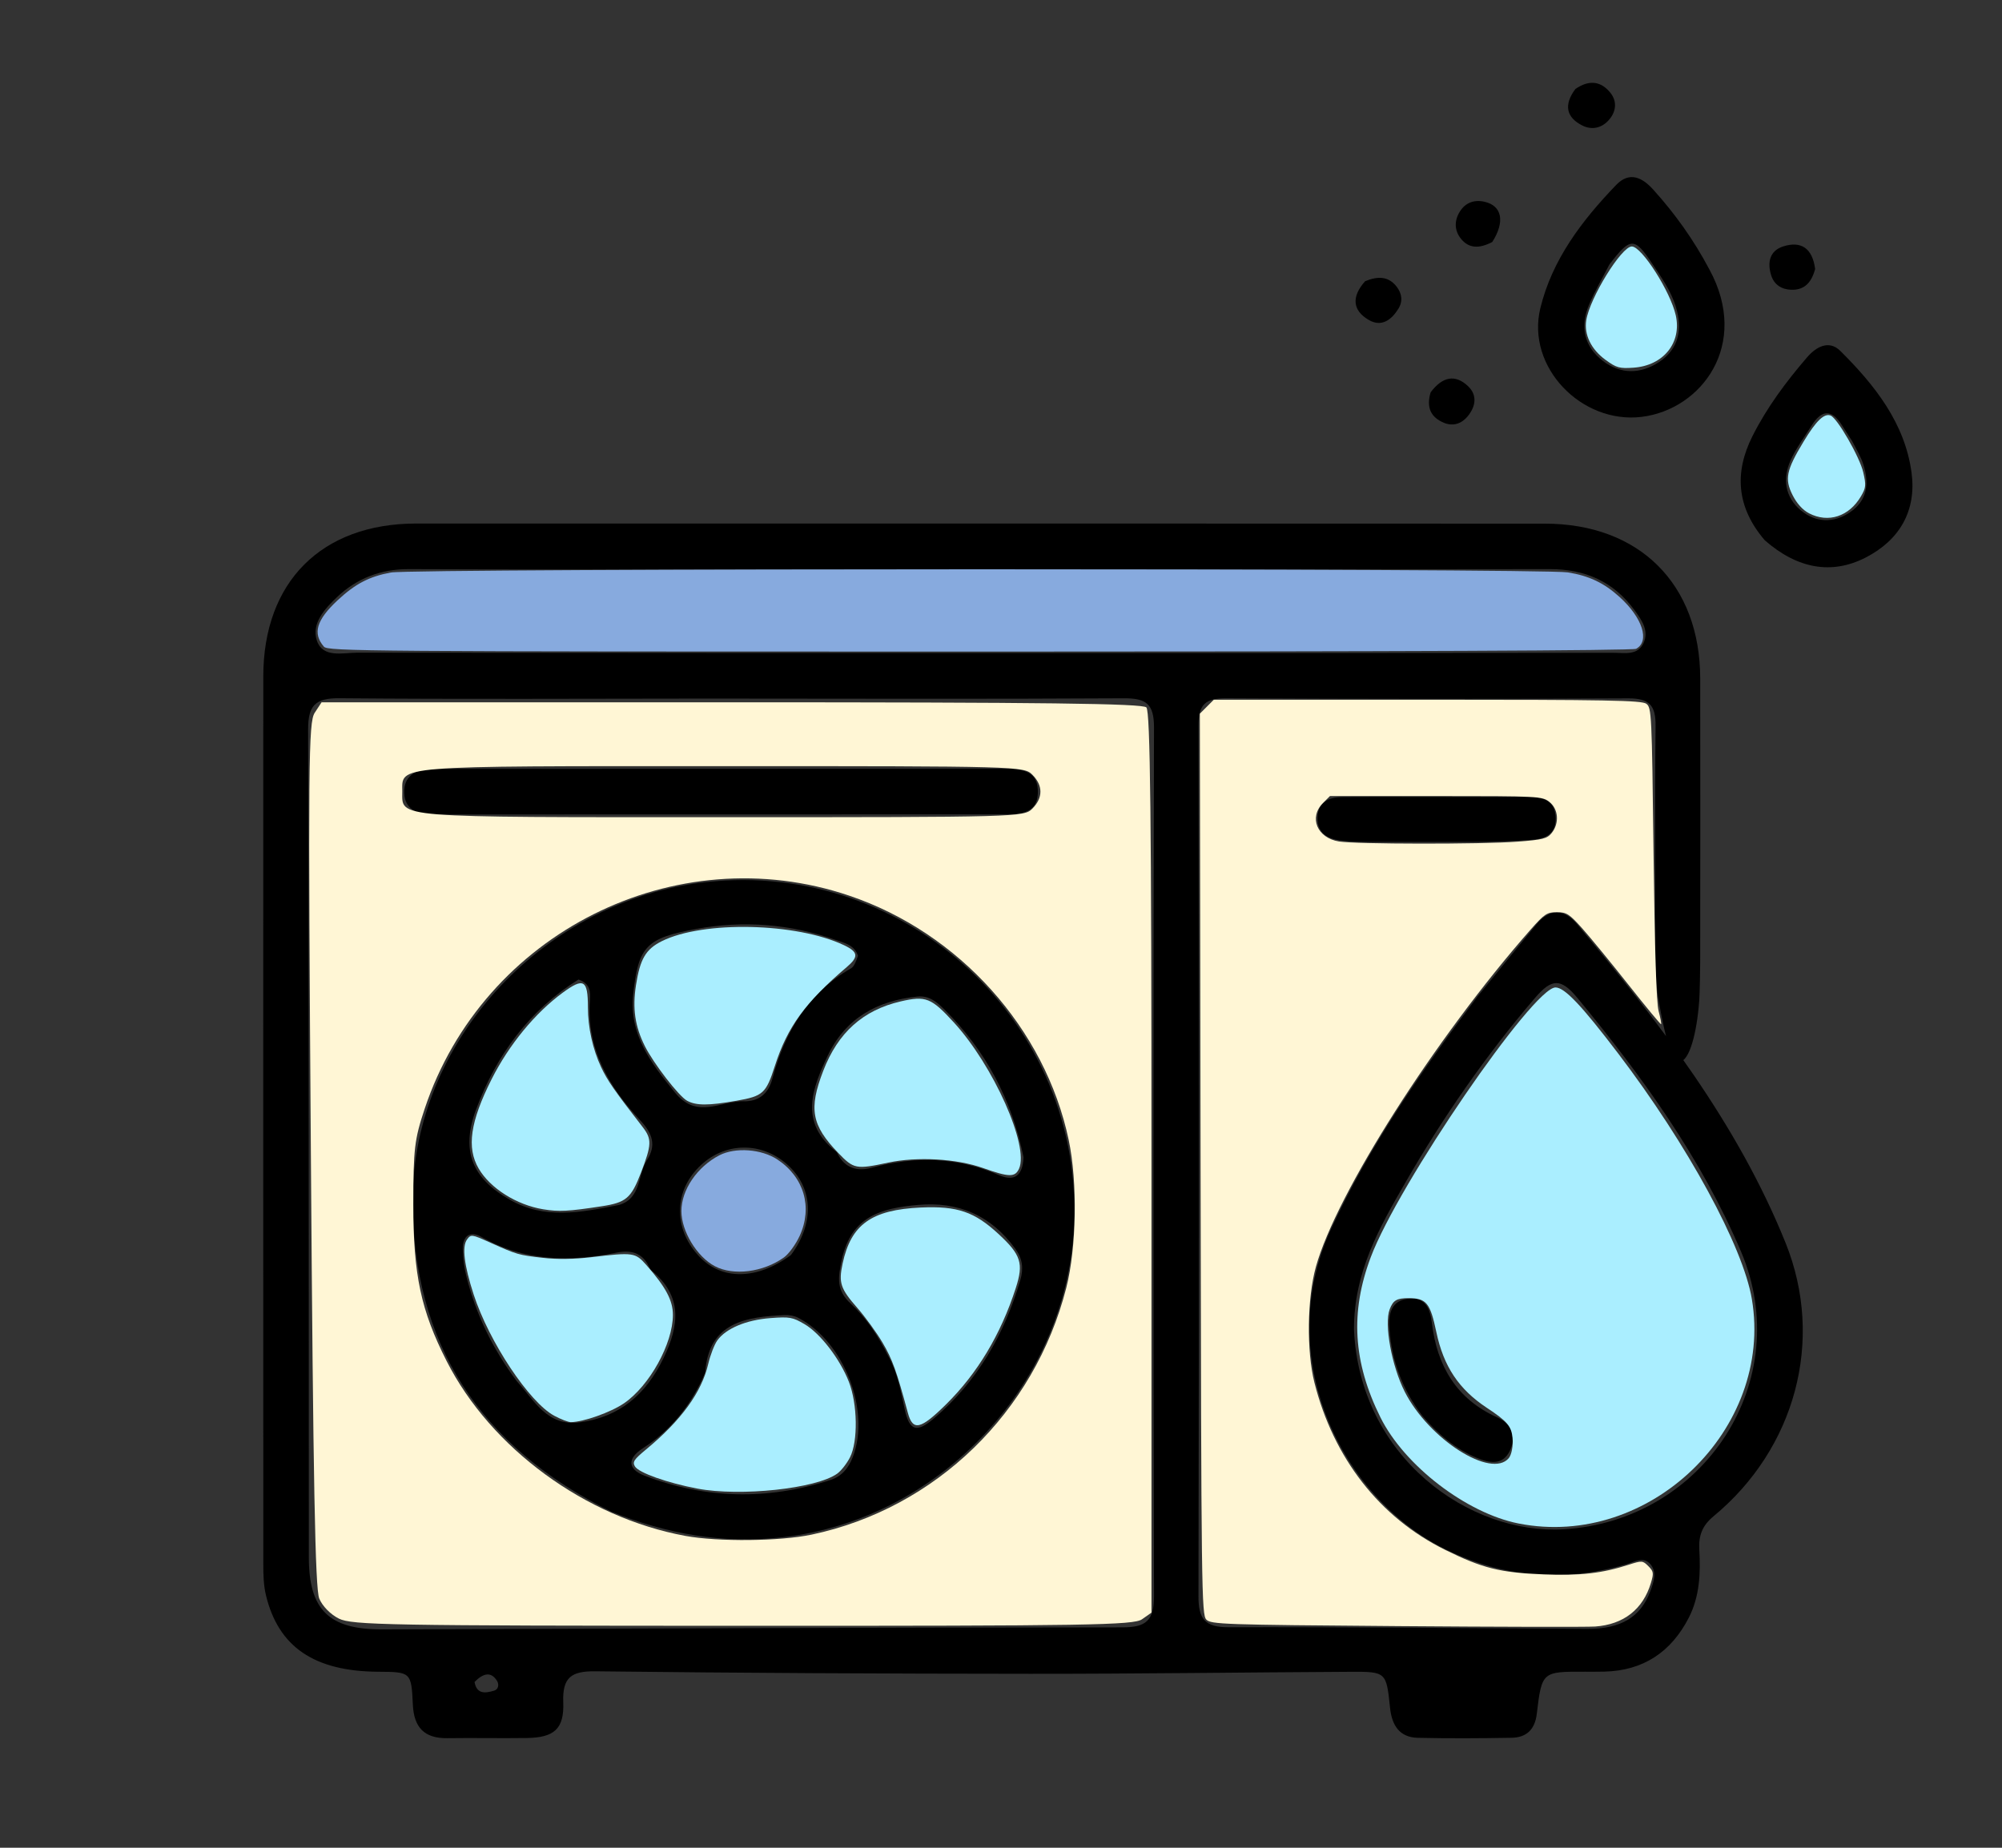 <?xml version="1.0" encoding="UTF-8" standalone="no"?>
<svg
   version="1.1"
   id="Layer_1"
   x="0px"
   y="0px"
   width="100%"
   viewBox="0 0 416 384"
   enable-background="new 0 0 416 384"
   xml:space="preserve"
   sodipodi:docname="file (1).svg"
   inkscape:version="1.4.2 (ebf0e940, 2025-05-08)"
   xmlns:inkscape="http://www.inkscape.org/namespaces/inkscape"
   xmlns:sodipodi="http://sodipodi.sourceforge.net/DTD/sodipodi-0.dtd"
   xmlns="http://www.w3.org/2000/svg"
   xmlns:svg="http://www.w3.org/2000/svg"><rect x="0" y="0" width="416" height="384" fill="#333333" stroke="none"/><defs
   id="defs12" /><sodipodi:namedview
   id="namedview12"
   pagecolor="#ffffff"
   bordercolor="#000000"
   borderopacity="0.25"
   inkscape:showpageshadow="2"
   inkscape:pageopacity="0.0"
   inkscape:pagecheckerboard="0"
   inkscape:deskcolor="#d1d1d1"
   inkscape:zoom="1.6985615"
   inkscape:cx="242.26383"
   inkscape:cy="214.29899"
   inkscape:window-width="1632"
   inkscape:window-height="881"
   inkscape:window-x="0"
   inkscape:window-y="31"
   inkscape:window-maximized="0"
   inkscape:current-layer="Layer_1" />
<path
   fill="#000000"
   opacity="1"
   stroke="none"
   d="m 307.043,207.071 c 4.221,-5.184 8.2,-10.108 12.232,-14.987 2.762,-3.342 5.772,-3.188 8.42,-0.023 17.041,20.372 33.303,41.339 43.331,66.225 8.175,20.289 1.988,42.81 -14.975,56.831 -2.372,1.961 -3.116,4.07 -2.949,6.915 0.285,4.864 0.087,9.729 -2.186,14.16 -3.641,7.099 -9.438,11.017 -17.551,11.203 -1.333,0.031 -2.666,0.025 -4,0.02 -8.932,-0.029 -8.981,-0.036 -10.038,8.793 -0.384,3.204 -2.13,4.88 -5.207,4.936 -6.497,0.117 -13,0.15 -19.496,0.009 -3.889,-0.084 -5.414,-2.68 -5.785,-6.255 -0.77,-7.433 -0.796,-7.505 -8.261,-7.466 -22.16,0.116 -44.32,0.43 -66.48,0.416 -30.135,-0.018 -60.27,-0.164 -90.403,-0.52 -4.982,-0.059 -6.852,1.281 -6.654,6.427 0.216,5.591 -1.92,7.355 -7.601,7.437 -5.499,0.08 -11,-0.045 -16.499,0.034 -4.791,0.069 -6.938,-2.266 -7.154,-6.969 -0.312,-6.793 -0.413,-6.789 -7.253,-6.838 -13.218,-0.096 -20.676,-5.127 -23.27,-15.896 -0.499,-2.072 -0.549,-4.288 -0.55,-6.437 -0.023,-61.497 -0.022,-122.995 -0.004,-184.492 0.006,-19.678 12.111,-31.794 31.805,-31.796 78.163,-0.008 156.326,-0.002 234.49,0.026 19.665,0.007 32.25,12.566 32.285,32.16 0.035,19.666 0.016,39.332 -0.005,58.997 -0.002,1.658 -0.079,6.311 -0.197,7.936 -0.497,6.837 -2.051,12.666 -4.142,12.762 -2.087,0.095 -3.58,-9.092 -4.272,-12.537 -0.419,-2.086 -0.719,-7.059 -0.72,-9.226 -0.004,-15.999 -0.137,-32 0.062,-47.997 0.054,-4.334 -1.281,-5.809 -5.694,-5.785 -27.831,0.15 -55.664,0.136 -83.495,-0.024 -4.306,-0.025 -5.801,1.253 -5.793,5.683 0.116,60.33 0.116,120.661 -3.2e-4,180.992 -0.009,4.692 1.369,6.396 6.243,6.384 24.82,-0.057 49.64,0.203 74.46,0.345 7.046,0.04 11.16,-2.414 13.171,-7.799 0.714,-1.911 1.464,-4.017 -0.002,-5.68 -1.475,-1.672 -3.416,-0.395 -5.122,0.097 -12.87,3.714 -25.314,2.778 -37.397,-3.153 -21.735,-10.668 -36.015,-40.057 -23.831,-66.495 8.013,-17.387 18.831,-32.937 30.484,-48.414 M 146.5,145.176 c -25.327,0.014 -50.655,0.158 -75.98,-0.068 -5.121,-0.046 -6.509,1.594 -6.495,6.57 0.161,57.319 0.117,114.639 0.148,171.958 0.006,10.91 4.155,15.011 15.174,14.978 51.297,-0.154 102.594,-0.39 153.891,-0.419 4.951,-0.003 6.568,-1.42 6.554,-6.533 -0.165,-60.152 -0.163,-120.304 -6.8e-4,-180.456 0.013,-4.98 -1.658,-6.113 -6.313,-6.086 -28.659,0.17 -57.319,0.068 -86.979,0.056 m 134.844,131.127 c 1.186,26.534 23.94,42.687 43.597,41.511 29.142,-1.744 48.222,-30.902 36.819,-57.74 -8.271,-19.466 -20.595,-36.472 -33.993,-52.69 -3.461,-4.19 -5.365,-4.01 -8.781,-0.019 -10.208,11.926 -19.129,24.79 -26.943,38.365 -5.294,9.197 -10.718,18.509 -10.698,30.574 M 155.5,118.318 c -23.498,1.1e-4 -46.996,0.062 -70.493,-0.043 -5.851,-0.026 -10.85,1.9 -14.965,5.807 -2.501,2.375 -5.399,5.482 -4.194,9.051 1.244,3.686 5.393,2.501 8.419,2.505 53.495,0.062 106.99,0.064 160.486,0.068 33.497,0.003 66.994,-3.4e-4 100.491,-0.046 2.245,-0.003 5.011,0.637 6.247,-1.977 1.224,-2.59 -0.353,-4.836 -1.85,-6.875 -4.37,-5.952 -10.251,-8.544 -17.654,-8.533 -55.162,0.08 -110.324,0.043 -166.485,0.043 M 98.609,349.54 c 0.441,2.625 2.285,2.336 4.058,1.817 0.94,-0.275 1.054,-1.335 0.612,-2.039 -1.258,-2.005 -2.858,-1.597 -4.67,0.222 z"
   id="path1"
   sodipodi:nodetypes="cscsssssssssssssssssssssssssssssssssssssscssccssssssssccsssssccssscsssssccssc" />
<path
   fill="#000000"
   opacity="1"
   stroke="none"
   d=" M355.197,55.997   C363.718,71.646 353.537,85.132 341.11,86.635   C328.616,88.145 317.105,76.268 320.067,64.066   C322.526,53.933 328.728,45.816 335.83,38.432   C338.585,35.567 341.237,36.863 343.526,39.4   C348.003,44.363 351.89,49.745 355.197,55.997  M334.416,54.976   C332.985,57.779 331.376,60.507 330.164,63.401   C328.283,67.89 329.159,71.998 333.056,74.993   C336.737,77.823 340.893,77.754 344.693,75.27   C348.869,72.541 349.624,68.409 348.249,63.831   C347.233,60.446 345.187,57.58 343.252,54.686   C339.622,49.258 338.793,49.252 334.416,54.976  z"
   id="path2" />
<path
   fill="#000000"
   opacity="1"
   stroke="none"
   d=" M366.696,112.271   C360.828,105.405 360.343,98.21 364.143,90.649   C367.146,84.672 371.132,79.333 375.481,74.276   C377.39,72.056 380.046,70.583 382.411,72.933   C389.552,80.032 395.837,87.93 397.21,98.268   C398.248,106.089 394.78,112.234 387.634,115.887   C380.617,119.474 373.488,118.226 366.696,112.271  M384.877,91.698   C384.16,90.585 383.435,89.478 382.73,88.357   C380.57,84.922 378.471,85.184 376.432,88.461   C374.948,90.848 373.215,93.127 372.075,95.67   C370.359,99.5 370.918,103.34 374.194,106.06   C377.253,108.599 380.925,108.787 384.35,106.503   C388.127,103.985 388.428,100.329 387.14,96.378   C386.683,94.973 385.905,93.674 384.877,91.698  z"
   id="path3" />
<path
   fill="#000000"
   opacity="1"
   stroke="none"
   d=" M308.927,174.954   C300.277,174.969 292.116,174.996 283.955,174.972   C282.129,174.966 280.291,174.874 278.48,174.648   C275.713,174.302 273.673,172.984 273.771,169.88   C273.87,166.697 276.05,165.686 278.86,165.652   C282.69,165.607 286.521,165.615 290.352,165.617   C299.345,165.621 308.339,165.65 317.333,165.637   C320.433,165.632 323.163,166.156 323.244,170.029   C323.318,173.595 320.778,174.393 317.895,174.574   C315.072,174.751 312.242,174.828 308.927,174.954  z"
   id="path4" />
<path
   fill="#000000"
   opacity="1"
   stroke="none"
   d=" M327.362,18.484   C330.286,16.481 332.723,16.923 334.618,19.27   C335.982,20.959 335.879,23 334.487,24.725   C332.959,26.619 330.807,27.123 328.727,26.051   C325.473,24.374 324.877,21.801 327.362,18.484  z"
   id="path5" />
<path
   fill="#000000"
   opacity="1"
   stroke="none"
   d=" M310.08,50.294   C307.439,51.659 305.223,51.727 303.523,49.552   C302.18,47.833 302.195,45.833 303.329,43.994   C304.494,42.103 306.329,41.449 308.465,41.928   C312.054,42.733 312.817,45.999 310.08,50.294  z"
   id="path6" />
<path
   fill="#000000"
   opacity="1"
   stroke="none"
   d=" M297.279,81.527   C299.703,78.3 302.364,77.684 305.066,80.273   C307.057,82.18 306.604,84.535 304.963,86.529   C303.704,88.058 301.936,88.647 300.048,87.868   C297.395,86.772 296.298,84.762 297.279,81.527  z"
   id="path7" />
<path
   fill="#000000"
   opacity="1"
   stroke="none"
   d=" M377.173,55.901   C376.402,58.775 374.906,60.312 372.183,60.219   C370.181,60.151 368.652,59.144 368.053,57.263   C367.218,54.642 367.64,52.13 370.559,51.203   C374.245,50.034 376.601,51.562 377.173,55.901  z"
   id="path8" />
<path
   fill="#000000"
   opacity="1"
   stroke="none"
   d=" M283.658,58.443   C286.359,57.331 288.531,57.417 290.207,59.568   C291.319,60.996 291.534,62.61 290.57,64.168   C289.14,66.48 287.071,68.039 284.421,66.492   C281.047,64.523 280.772,61.699 283.658,58.443  z"
   id="path9" />
<path
   fill="#000000"
   opacity="1"
   stroke="none"
   d=" M127.037,314.154   C99.821,300.731 85.653,279.271 85.761,249.154   C85.877,216.924 112.06,188.127 144.784,183.564   C186.763,177.711 224.237,210.998 223.232,253.248   C222.432,286.852 195.722,315.779 162.496,319.482   C150.231,320.849 138.677,318.835 127.037,314.154  M178.281,198.646   C177.562,196.378 175.473,195.973 173.628,195.327   C164.178,192.019 154.512,191.237 144.659,193.052   C134.374,194.947 132.643,196.584 131.568,206.654   C130.68,214.972 135.262,220.946 140.257,227.055   C144.349,232.059 148.529,229.539 152.897,228.98   C153.391,228.917 153.893,228.848 154.388,228.865   C157.738,228.979 159.67,227.259 160.504,224.143   C163.093,214.471 167.881,206.387 176.837,201.238   C177.478,200.869 177.81,199.962 178.281,198.646  M146.063,286.337   C143.265,292.36 139.29,297.31 133.614,300.958   C130.269,303.108 130.445,305.336 133.884,306.656   C146.633,311.549 159.536,311.794 172.528,307.58   C174.94,306.798 176.305,305.131 177.208,302.787   C180.927,293.132 175.391,278.808 165.876,273.875   C165.043,273.442 163.969,273.238 163.026,273.289   C155.011,273.719 147.34,274.702 146.528,285.166   C146.516,285.323 146.403,285.473 146.063,286.337  M107.417,287.075   C111.036,291.042 113.71,296.506 120.472,295.599   C128.798,294.482 134.238,289.769 137.861,282.266   C141.149,275.456 141.888,269.372 135.403,264.055   C135.157,263.854 134.993,263.526 134.851,263.228   C133.461,260.323 131.069,259.724 128.166,260.311   C118.446,262.276 108.997,262.17 100.062,257.063   C97.634,255.674 96.145,256.899 96.163,259.534   C96.176,261.506 96.467,263.522 96.957,265.435   C98.919,273.102 102.242,280.147 107.417,287.075  M128.631,250.412   C133.295,249.031 132.452,244.211 134.415,241.142   C136.457,237.949 135.55,235.517 133.015,232.807   C126.49,225.834 121.839,217.925 122.584,207.818   C122.704,206.193 122.696,204.407 120.207,203.563   C109.995,209.942 103.125,219.247 98.916,230.591   C95.734,239.169 98.067,244.865 105.996,249.364   C113.1,253.394 120.458,252.051 128.631,250.412  M212.683,240.518   C210.279,228.626 204.874,218.344 196.231,209.79   C194.663,208.239 193.094,206.86 190.626,207.108   C182.254,207.951 175.679,211.619 171.996,219.391   C168.73,226.282 166.024,233.317 173.743,239.336   C173.868,239.433 173.954,239.595 174.028,239.742   C175.565,242.772 178.107,243.505 181.167,242.678   C190.123,240.257 198.882,240.426 207.499,244.184   C210.234,245.376 212.48,244.989 212.683,240.518  M184.677,282.026   C186.564,285.43 187.176,289.215 188.008,292.946   C188.998,297.384 190.489,297.803 194.002,294.829   C203.063,287.158 208.669,277.362 211.998,266.081   C212.732,263.595 212.469,261.578 210.983,259.534   C205.937,252.593 199.129,249.624 190.645,250.415   C183.249,251.103 176.954,252.649 174.941,261.687   C174.065,265.621 173.801,268.168 176.754,270.9   C179.955,273.861 182.379,277.451 184.677,282.026  M164.353,260.817   C169.519,253.868 168.947,246.214 162.903,241.435   C157.047,236.804 149.1,237.723 144.273,243.589   C139.929,248.868 140.361,255.944 145.345,261.175   C149.967,266.026 157.196,266.088 164.353,260.817  z"
   id="path10" />
<path
   fill="#000000"
   opacity="1"
   stroke="none"
   d=" M118,159.774   C147.619,159.765 176.739,159.756 205.858,159.747   C206.357,159.747 206.856,159.741 207.356,159.747   C211.047,159.793 215.64,159.417 215.662,164.5   C215.684,169.62 211.105,169.238 207.404,169.239   C169.133,169.246 130.862,169.254 92.591,169.261   C91.593,169.261 90.594,169.259 89.596,169.244   C86.608,169.199 84.147,168.132 83.996,164.846   C83.832,161.262 86.389,159.894 89.547,159.843   C96.866,159.725 104.189,159.783 111.51,159.771   C113.507,159.768 115.503,159.773 118,159.774  z"
   id="path11" />
<path
   fill="#000000"
   opacity="1"
   stroke="none"
   d=" M295.611,294.304   C291.321,288.723 289.191,282.694 288.705,276.078   C288.479,273.008 289.092,270.167 292.818,269.884   C296.247,269.623 297.18,272.006 297.542,275.007   C298.608,283.839 302.624,290.726 311.034,294.524   C314.193,295.951 315.195,298.409 313.767,301.443   C312.256,304.652 309.404,304.028 306.856,302.966   C302.482,301.143 298.927,298.149 295.611,294.304  z"
   id="path12" />
<path
   style="fill:#aaeeff;stroke-width:0.885"
   d="m 315.563,316.615 c -10.858,-2.142 -23.758,-12.053 -28.727,-22.072 -5.684,-11.459 -6.308,-21.838 -2.001,-33.28 5.708,-15.165 33.706,-56.05 38.383,-56.05 1.891,0 5.385,3.68 13.016,13.71 14.438,18.977 25.941,40.11 27.786,51.045 4.562,27.046 -21.353,51.993 -48.457,46.646 z m -2.041,-13.602 c 0.579,-0.698 0.927,-2.581 0.772,-4.184 -0.236,-2.442 -1.101,-3.456 -5.33,-6.249 -5.821,-3.844 -8.996,-8.602 -10.501,-15.739 -1.286,-6.097 -2.075,-7.056 -5.81,-7.056 -2.434,0 -3.178,0.444 -3.891,2.32 -1.172,3.082 0.416,11.771 3.129,17.125 5.004,9.874 18.002,18.157 21.631,13.784 z"
   id="path13" /><path
   style="fill:#fff6d5;stroke-width:0.885"
   d="m 70.428,336.382 c -1.731,-0.853 -3.454,-2.613 -4.094,-4.181 -0.843,-2.067 -1.254,-23.923 -1.736,-92.3 -0.575,-81.647 -0.504,-89.784 0.797,-91.771 l 1.428,-2.18 h 85.161 c 65.057,0 85.411,0.251 86.222,1.061 0.812,0.812 1.061,23.026 1.061,94.596 v 93.534 l -1.966,1.377 c -1.745,1.222 -11.061,1.375 -82.926,1.357 -73.714,-0.018 -81.227,-0.152 -83.949,-1.493 z m 98.242,-17.462 c 25.741,-5.455 46.258,-25.344 52.888,-51.266 2.146,-8.392 2.369,-21.965 0.506,-30.758 -4.911,-23.173 -22.741,-43.025 -45.584,-50.754 -36.206,-12.249 -76.059,7.751 -88.235,44.282 -2.12,6.361 -2.359,8.372 -2.362,19.902 -0.004,14.581 1.58,22.018 6.93,32.544 9.218,18.134 28.816,32.486 49.599,36.321 6.797,1.254 19.691,1.122 26.258,-0.27 z m 45.832,-150.857 c 2.252,-2.252 2.252,-4.824 0,-7.076 -1.736,-1.736 -2.948,-1.769 -64.375,-1.769 -68.98,0 -66.537,-0.195 -66.537,5.307 0,5.502 -2.442,5.307 66.537,5.307 61.426,0 62.639,-0.033 64.375,-1.769 z"
   id="path14" /><path
   style="fill:#fff6d5;stroke-width:0.589"
   d="m 290.119,337.933 c -35.845,-0.275 -38.464,-0.364 -39.445,-1.346 -0.999,-0.999 -1.059,-5.706 -1.204,-94.66 l -0.153,-93.609 1.45,-1.45 1.45,-1.45 h 44.364 c 37.367,0 44.544,0.132 45.506,0.835 1.097,0.802 1.157,2.042 1.504,31.056 0.241,20.114 0.592,31.084 1.051,32.801 0.379,1.419 0.614,2.655 0.522,2.747 -0.092,0.092 -3.135,-3.586 -6.762,-8.173 -3.627,-4.587 -7.953,-9.863 -9.614,-11.725 -2.688,-3.014 -3.269,-3.385 -5.289,-3.385 -2.047,0 -2.588,0.362 -5.505,3.68 -19.738,22.446 -40.329,54.798 -44.558,70.006 -1.819,6.542 -1.962,17.51 -0.313,24.044 3.974,15.749 13.587,28.067 27.131,34.765 7.77,3.842 11.454,4.762 20.489,5.116 7.644,0.299 12.103,-0.207 17.694,-2.006 2.745,-0.884 2.908,-0.872 4.076,0.296 1.09,1.09 1.145,1.455 0.53,3.507 -1.641,5.476 -5.682,8.63 -11.587,9.042 -1.619,0.113 -20.221,0.073 -41.338,-0.089 z m 25.093,-163.015 c 5.36,-0.401 6.263,-0.626 7.212,-1.798 1.629,-2.012 1.415,-4.986 -0.466,-6.466 -1.507,-1.185 -2.186,-1.22 -23.576,-1.22 h -22.025 l -1.445,1.445 c -3.001,3.001 -1.233,7.26 3.318,7.996 3.558,0.576 29.458,0.606 36.982,0.043 z"
   id="path15" /><path
   style="fill:#87aade;stroke-width:0.589"
   d="m 67.296,134.378 c -2.37,-2.76 -1.54,-5.534 2.889,-9.659 3.652,-3.401 6.56,-4.913 11.039,-5.741 4.731,-0.875 239.179,-0.898 244.563,-0.025 4.43,0.719 7.497,2.176 10.732,5.099 4.794,4.331 6.357,9.225 3.444,10.784 -0.686,0.367 -49.76,0.573 -136.427,0.573 -128.181,0 -135.403,-0.055 -136.241,-1.03 z"
   id="path16" /><path
   style="fill:#aaeeff;fill-opacity:1;stroke-width:0.589"
   d="m 333.619,74.786 c -2.999,-2.185 -4.482,-5.231 -4.008,-8.231 0.736,-4.659 7.328,-15.335 9.468,-15.335 2.058,0 8.024,9.351 9.134,14.314 1.271,5.687 -2.562,10.442 -8.77,10.877 -2.932,0.206 -3.545,0.035 -5.824,-1.626 z"
   id="path17" /><path
   style="fill:#aaeeff;fill-opacity:1;stroke-width:0.589"
   d="m 375.897,106.668 c -1.321,-0.69 -2.537,-2.035 -3.416,-3.781 -1.684,-3.344 -1.31,-5.156 2.3,-11.13 2.607,-4.314 4.268,-5.915 5.606,-5.401 1.397,0.536 6.045,8.617 6.775,11.776 0.621,2.69 0.572,3.227 -0.454,4.984 -2.465,4.221 -6.799,5.645 -10.81,3.552 z"
   id="path18" /><path
   style="fill:#aaeeff;fill-opacity:1;stroke-width:0.589"
   d="m 188.65,293.631 c -2.342,-8.686 -3.229,-11.147 -5.247,-14.571 -1.241,-2.105 -3.604,-5.364 -5.252,-7.242 -3.522,-4.016 -3.921,-5.219 -3.059,-9.24 1.739,-8.111 6.009,-11.167 16.246,-11.63 7.595,-0.343 11.145,0.869 16.175,5.526 4.656,4.311 5.216,6.077 3.554,11.218 -3.117,9.648 -7.963,17.73 -14.495,24.172 -5.306,5.234 -6.892,5.587 -7.922,1.766 z"
   id="path19" /><path
   style="fill:#aaeeff;fill-opacity:1;stroke-width:0.589"
   d="m 204.291,242.751 c -5.528,-1.958 -13.663,-2.426 -19.723,-1.134 -6.707,1.429 -7.153,1.343 -10.393,-2.019 -5.542,-5.751 -6.163,-9.146 -3.116,-17.046 3.075,-7.974 8.262,-12.623 16.115,-14.444 5.194,-1.205 6.323,-0.758 11.015,4.36 8.245,8.993 15.699,25.709 13.559,30.407 -0.826,1.813 -2.049,1.793 -7.457,-0.122 z"
   id="path20" /><path
   style="fill:#aaeeff;fill-opacity:1;stroke-width:0.589"
   d="m 142.768,228.752 c -1.706,-0.935 -6.952,-7.722 -8.768,-11.343 -2.057,-4.103 -2.6,-7.821 -1.849,-12.66 0.847,-5.461 2.041,-7.496 5.373,-9.156 8.602,-4.287 28.026,-3.85 37.886,0.852 2.933,1.398 3.051,2.397 0.539,4.534 -8.623,7.335 -12.322,12.42 -14.93,20.528 -1.843,5.727 -2.445,6.276 -7.959,7.248 -5.85,1.031 -8.407,1.03 -10.291,-0.003 z"
   id="path21" /><path
   style="fill:#aaeeff;fill-opacity:1;stroke-width:0.589"
   d="m 112.87,251.313 c -5.527,-0.904 -11.001,-4.358 -13.403,-8.457 -2.54,-4.334 -1.759,-9.746 2.675,-18.551 3.62,-7.188 9.035,-13.78 14.793,-18.006 4.349,-3.192 5.228,-2.685 5.228,3.015 0,4.21 0.995,8.723 2.751,12.473 1.284,2.743 2.755,4.864 8.628,12.442 1.928,2.488 1.886,3.653 -0.342,9.458 -2.05,5.34 -3.086,6.223 -8.218,7.007 -6.946,1.061 -8.827,1.157 -12.11,0.62 z"
   id="path22" /><path
   style="fill:#aaeeff;fill-opacity:1;stroke-width:0.589"
   d="m 115.169,294.22 c -5.177,-2.779 -13.543,-15.358 -16.737,-25.168 -1.991,-6.115 -2.463,-9.996 -1.391,-11.452 0.83,-1.127 0.924,-1.114 4.888,0.664 5.536,2.483 5.794,2.557 10.914,3.144 2.92,0.334 6.458,0.286 10.008,-0.137 8.767,-1.045 9.156,-0.989 11.473,1.647 4.038,4.593 5.499,7.343 5.499,10.349 0,5.961 -4.855,14.737 -10.157,18.362 -2.764,1.889 -8.493,3.917 -11.068,3.917 -0.529,0 -2.072,-0.596 -3.429,-1.325 z"
   id="path23" /><path
   style="fill:#aaeeff;fill-opacity:1;stroke-width:0.589"
   d="m 144.925,309.364 c -6.259,-1.186 -12.196,-3.292 -12.986,-4.606 -0.557,-0.927 -0.225,-1.435 2.293,-3.519 7.313,-6.051 11.564,-11.898 12.933,-17.787 0.43,-1.849 1.286,-4.057 1.903,-4.907 1.792,-2.471 5.995,-4.236 10.983,-4.613 4.057,-0.307 4.634,-0.205 7.141,1.265 3.26,1.91 7.351,7.236 9.198,11.973 1.806,4.633 1.92,12.372 0.231,15.696 -0.648,1.274 -1.84,2.795 -2.649,3.379 -4.322,3.119 -20.101,4.814 -29.046,3.119 z"
   id="path24" /><path
   style="fill:#87aade;fill-opacity:1;stroke-width:0.589"
   d="m 148.54,263.14 c -3.738,-1.974 -6.949,-7.269 -6.949,-11.456 0,-4.397 3.284,-9.216 7.899,-11.594 3.311,-1.705 8.738,-1.31 12.044,0.878 5.539,3.665 7.361,9.906 4.633,15.866 -0.807,1.762 -2.274,3.776 -3.267,4.483 -4.334,3.086 -10.489,3.868 -14.36,1.824 z"
   id="path25" /></svg>

